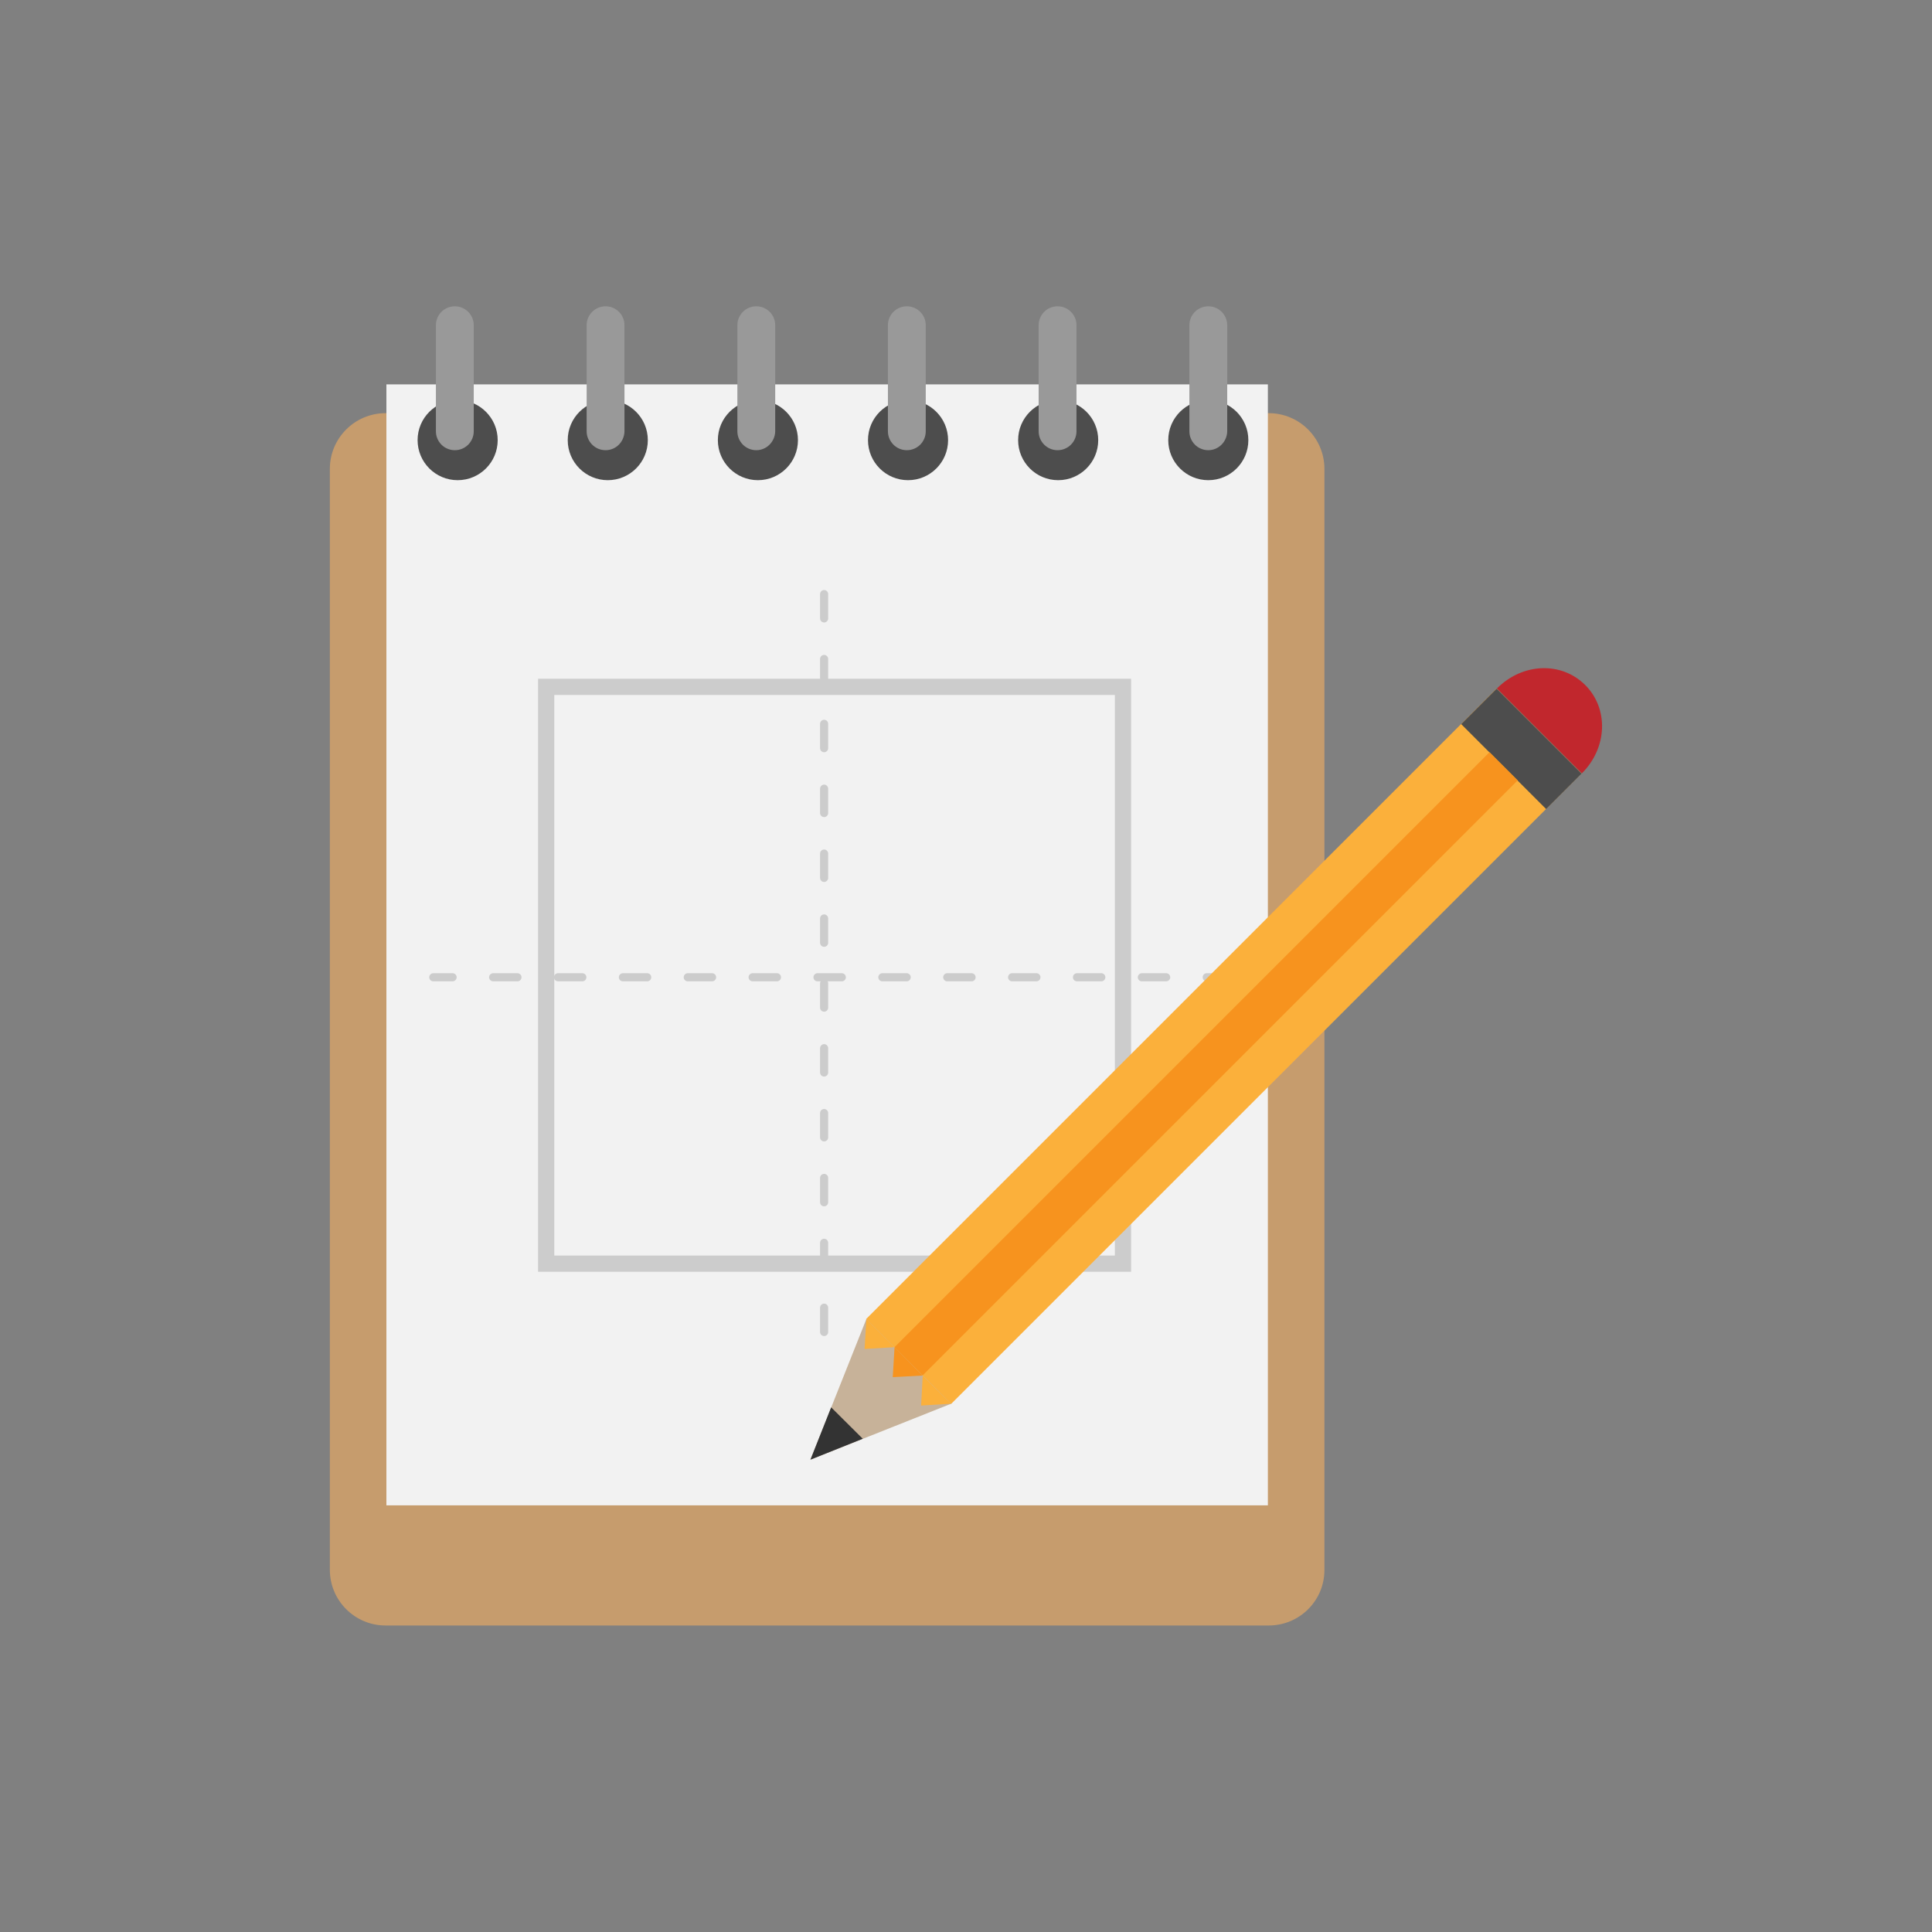 <?xml version="1.0" encoding="utf-8"?>
<!-- Generator: Adobe Illustrator 19.2.0, SVG Export Plug-In . SVG Version: 6.00 Build 0)  -->
<svg version="1.1" id="Layer_1" xmlns="http://www.w3.org/2000/svg" xmlns:xlink="http://www.w3.org/1999/xlink" x="0px" y="0px"
	 viewBox="0 0 960 960" style="enable-background:new 0 0 960 960;" xml:space="preserve">
<rect x="0" y="0" width="960" height="960" fill="#808080" stroke="none"/>
<style type="text/css">
	.st0{fill:#C69C6D;}
	.st1{fill:#F2F2F2;}
	.st2{fill:none;stroke:#CCCCCC;stroke-width:8.058;stroke-miterlimit:10;}
	.st3{fill:none;stroke:#CCCCCC;stroke-width:4.029;stroke-linecap:round;stroke-miterlimit:10;stroke-dasharray:12.088,20.146;}
	.st4{fill:#FBB03B;}
	.st5{fill:#C1272D;}
	.st6{fill:#4D4D4D;}
	.st7{fill:#C7B299;}
	.st8{fill:#333333;}
	.st9{fill:#F7931E;}
	.st10{fill:#999999;}
</style>
<g>
	<path class="st0" d="M630.4,807.7H191.6c-15.3,0-27.7-12.4-27.7-27.7V233c0-15.3,12.4-27.7,27.7-27.7h438.8
		c15.3,0,27.7,12.4,27.7,27.7v547.1C658.1,795.4,645.7,807.7,630.4,807.7z"/>
	<rect x="192" y="191" class="st1" width="438" height="557"/>
	<rect x="271.4" y="341.3" class="st2" width="286.6" height="286.6"/>
	<line class="st3" x1="409.5" y1="295.2" x2="409.5" y2="675.9"/>
	<line class="st3" x1="611.7" y1="485.6" x2="215.3" y2="485.6"/>
	<g>
		
			<rect x="386.7" y="490" transform="matrix(0.707 -0.707 0.707 0.707 -189.456 582.382)" class="st4" width="443.1" height="59.7"/>
		<path class="st5" d="M787.7,340.4c-11.7-11.7-31-11.2-43.9,1.7l42.2,42.2C798.9,371.4,799.3,352,787.7,340.4z"/>
		
			<rect x="743.6" y="342.2" transform="matrix(0.707 -0.707 0.707 0.707 -41.605 643.596)" class="st6" width="24.9" height="59.7"/>
		<polygon class="st7" points="430.5,655.4 472.6,697.5 402.7,725.3 		"/>
		<polygon class="st8" points="413,699.3 402.7,725.3 428.7,714.9 		"/>
		
			<rect x="390.3" y="518.7" transform="matrix(0.707 -0.707 0.707 0.707 -198.201 578.648)" class="st9" width="418.2" height="19.8"/>
		<polygon class="st4" points="472.6,697.5 457.7,698.4 458.5,683.5 		"/>
		<polygon class="st9" points="458.5,683.5 443.6,684.3 444.5,669.4 		"/>
		<polygon class="st4" points="444.5,669.4 429.6,670.3 430.5,655.4 		"/>
	</g>
	<circle class="st6" cx="227.4" cy="218.7" r="19.9"/>
	<path class="st10" d="M226,223.7L226,223.7c-5.2,0-9.4-4.2-9.4-9.4v-52.7c0-5.2,4.2-9.4,9.4-9.4l0,0c5.2,0,9.4,4.2,9.4,9.4v52.7
		C235.4,219.5,231.2,223.7,226,223.7z"/>
	<circle class="st6" cx="302" cy="218.7" r="19.9"/>
	<path class="st10" d="M300.9,223.7L300.9,223.7c-5.2,0-9.4-4.2-9.4-9.4v-52.7c0-5.2,4.2-9.4,9.4-9.4l0,0c5.2,0,9.4,4.2,9.4,9.4
		v52.7C310.2,219.5,306.1,223.7,300.9,223.7z"/>
	<circle class="st6" cx="376.6" cy="218.7" r="19.9"/>
	<path class="st10" d="M375.8,223.7L375.8,223.7c-5.2,0-9.4-4.2-9.4-9.4v-52.7c0-5.2,4.2-9.4,9.4-9.4l0,0c5.2,0,9.4,4.2,9.4,9.4
		v52.7C385.1,219.5,380.9,223.7,375.8,223.7z"/>
	<circle class="st6" cx="451.2" cy="218.7" r="19.9"/>
	<path class="st10" d="M450.6,223.7L450.6,223.7c-5.2,0-9.4-4.2-9.4-9.4v-52.7c0-5.2,4.2-9.4,9.4-9.4l0,0c5.2,0,9.4,4.2,9.4,9.4
		v52.7C460,219.5,455.8,223.7,450.6,223.7z"/>
	<circle class="st6" cx="525.8" cy="218.7" r="19.9"/>
	<path class="st10" d="M525.5,223.7L525.5,223.7c-5.2,0-9.4-4.2-9.4-9.4v-52.7c0-5.2,4.2-9.4,9.4-9.4l0,0c5.2,0,9.4,4.2,9.4,9.4
		v52.7C534.9,219.5,530.7,223.7,525.5,223.7z"/>
	<circle class="st6" cx="600.4" cy="218.7" r="19.9"/>
	<path class="st10" d="M600.4,223.7L600.4,223.7c-5.2,0-9.4-4.2-9.4-9.4v-52.7c0-5.2,4.2-9.4,9.4-9.4l0,0c5.2,0,9.4,4.2,9.4,9.4
		v52.7C609.7,219.5,605.5,223.7,600.4,223.7z"/>
</g>
</svg>
